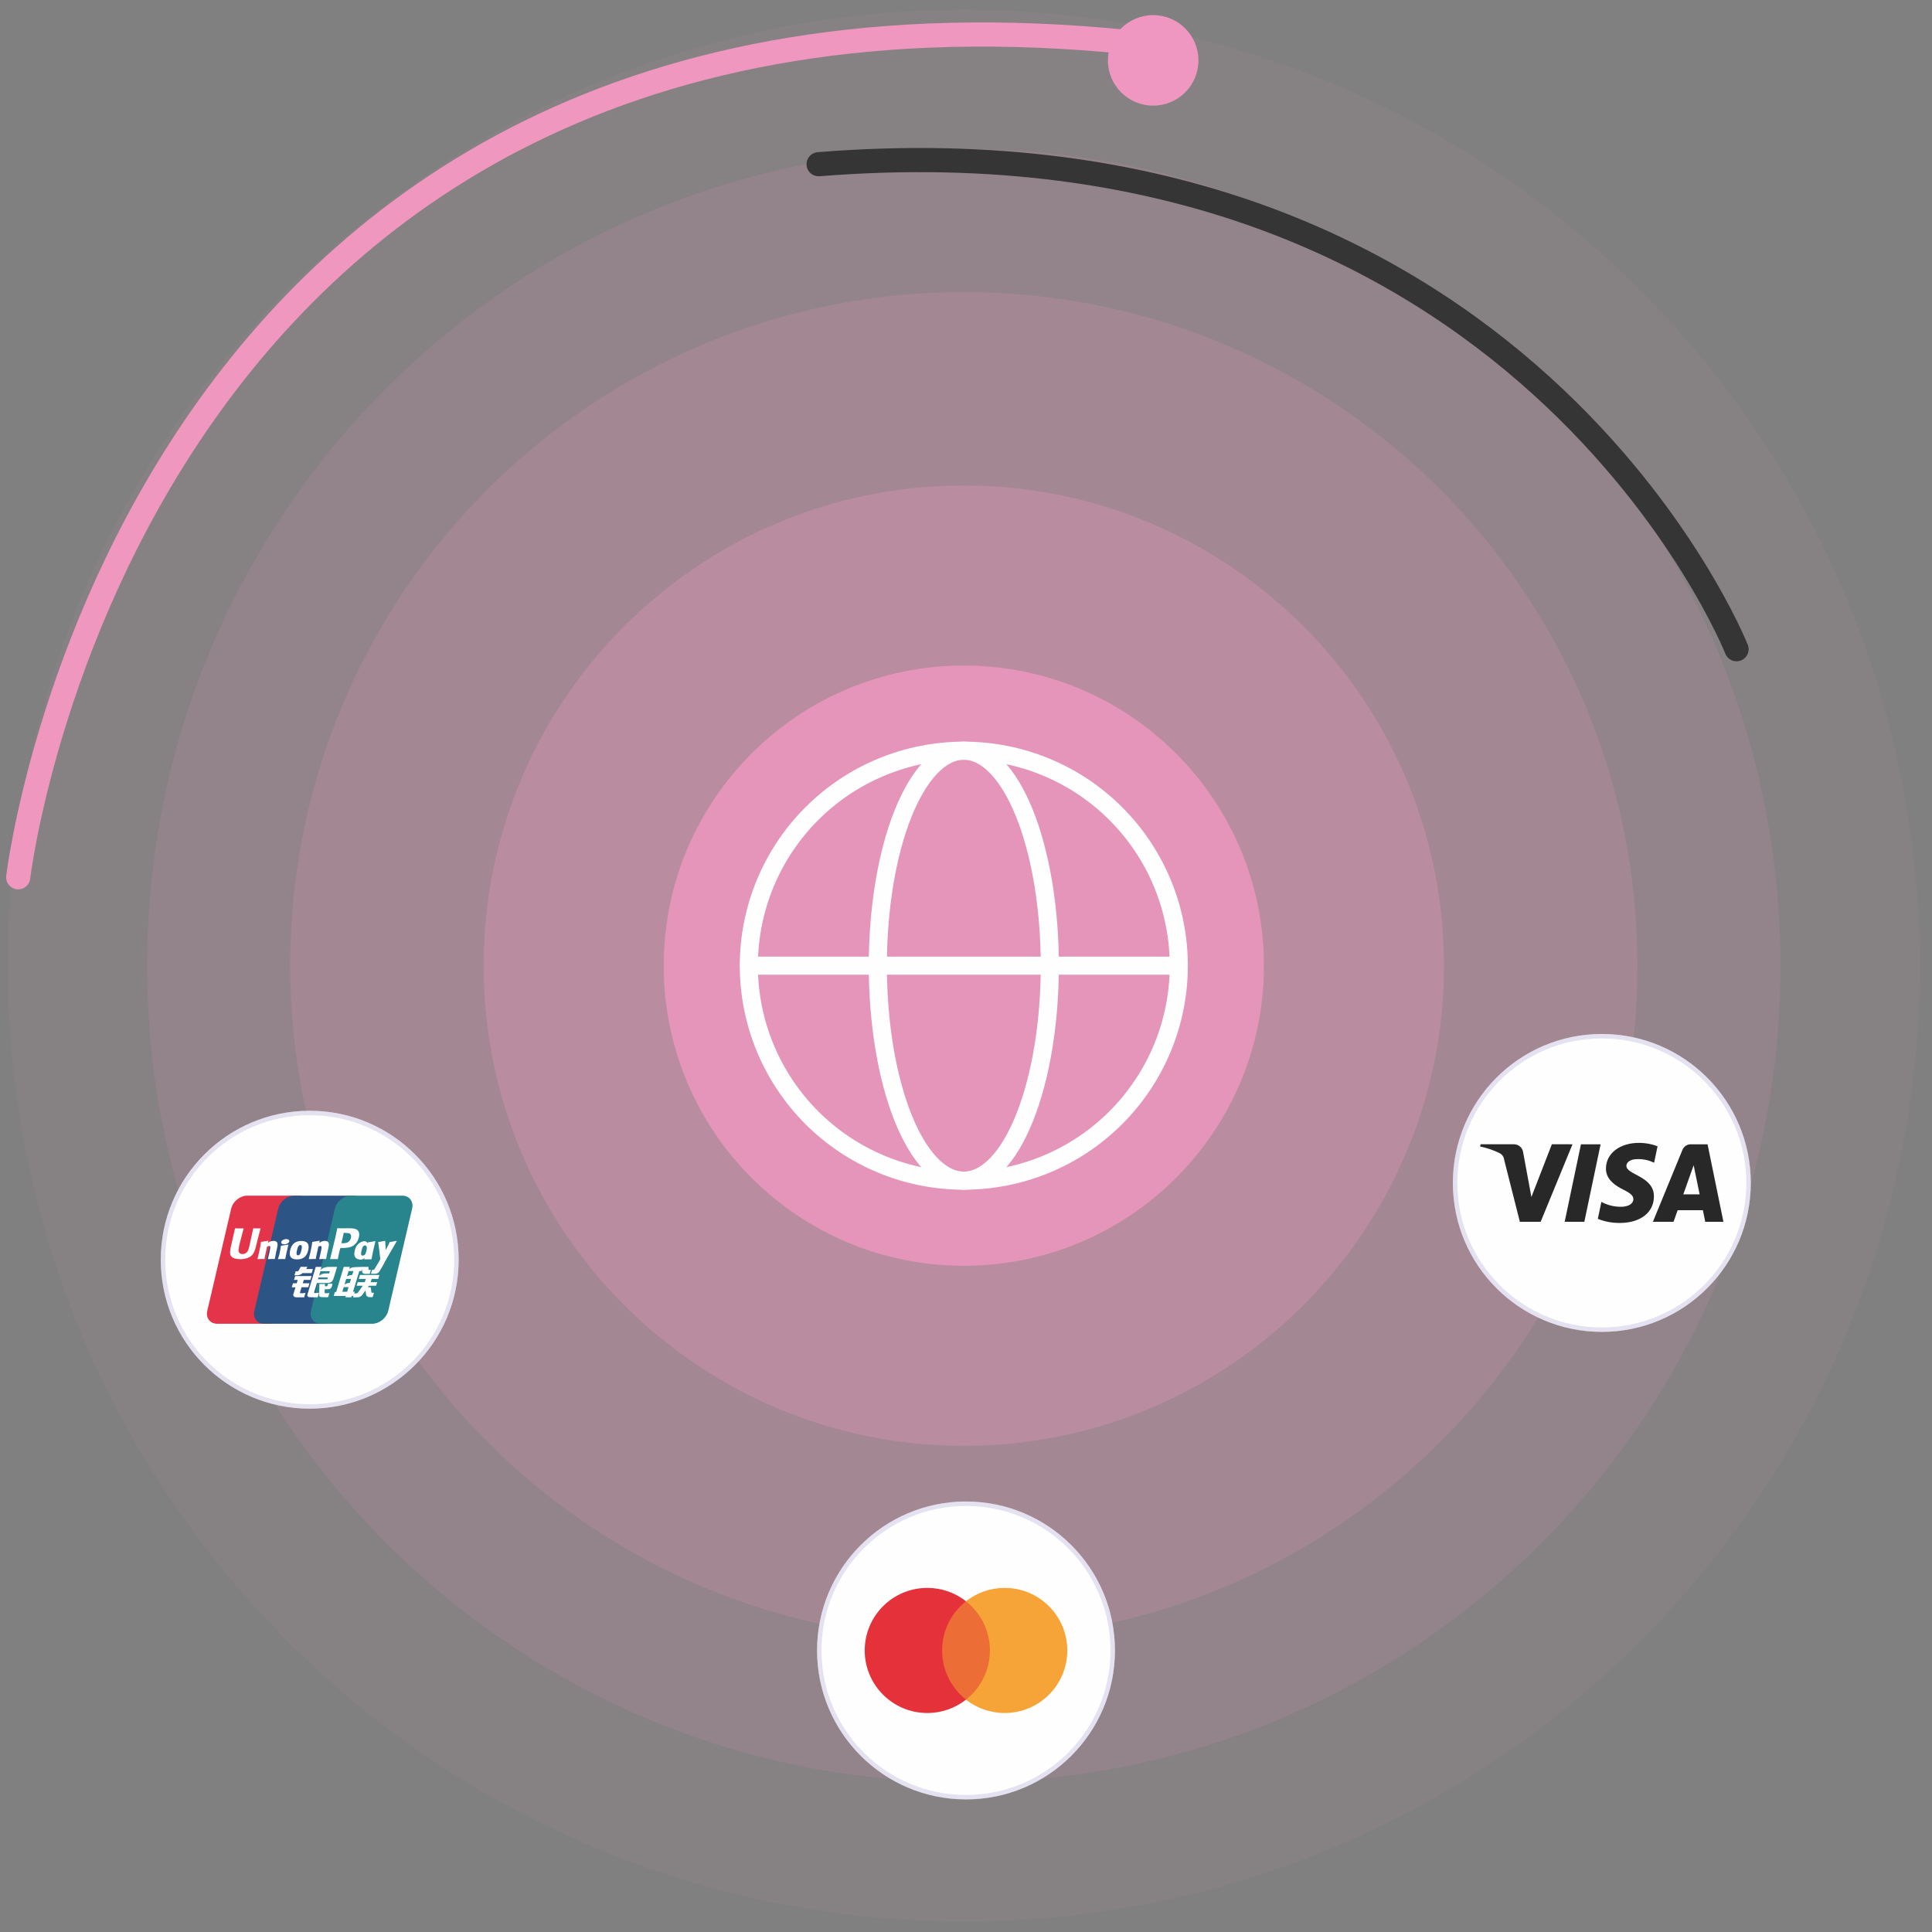 <svg xmlns="http://www.w3.org/2000/svg" xmlns:xlink="http://www.w3.org/1999/xlink" viewBox="0 0 320 320" width="320" height="320" preserveAspectRatio="xMidYMid meet" style="width: 100%; height: 100%; transform: translate3d(0px, 0px, 0px); content-visibility: visible;"><rect x="0" y="0" width="320" height="320" fill="#808080" stroke="none"/><defs><clipPath id="__lottie_element_192"><rect width="320" height="320" x="0" y="0"></rect></clipPath></defs><g clip-path="url(#__lottie_element_192)"><g transform="matrix(1,0,0,1,1.303,1.61)" opacity="0.06" style="display: block;"><g opacity="1" transform="matrix(1,0,0,1,158.335,158.335)"><path fill="rgb(239,151,191)" fill-opacity="1" d=" M0,-158.335 C87.446,-158.335 158.335,-87.446 158.335,0 C158.335,87.446 87.446,158.335 0,158.335 C-87.446,158.335 -158.335,87.446 -158.335,0 C-158.335,-87.446 -87.446,-158.335 0,-158.335z"></path></g></g><g transform="matrix(1,0,0,1,24.357,24.664)" opacity="0.12" style="display: block;"><g opacity="1" transform="matrix(1,0,0,1,135.281,135.281)"><path fill="rgb(239,151,191)" fill-opacity="1" d=" M0,-135.281 C74.714,-135.281 135.281,-74.714 135.281,0 C135.281,74.714 74.714,135.281 0,135.281 C-74.714,135.281 -135.281,74.714 -135.281,0 C-135.281,-74.714 -74.714,-135.281 0,-135.281z"></path></g></g><g transform="matrix(1,0,0,1,48.067,48.374)" opacity="0.18" style="display: block;"><g opacity="1" transform="matrix(1,0,0,1,111.571,111.571)"><path fill="rgb(239,151,191)" fill-opacity="1" d=" M0,-111.571 C61.619,-111.571 111.571,-61.619 111.571,0 C111.571,61.619 61.619,111.571 0,111.571 C-61.619,111.571 -111.571,61.619 -111.571,0 C-111.571,-61.619 -61.619,-111.571 0,-111.571z"></path></g></g><g transform="matrix(1,0,0,1,80.102,80.409)" opacity="0.3" style="display: block;"><g opacity="1" transform="matrix(1,0,0,1,79.536,79.536)"><path fill="rgb(239,151,191)" fill-opacity="1" d=" M0,-79.536 C43.926,-79.536 79.536,-43.927 79.536,0 C79.536,43.926 43.926,79.536 0,79.536 C-43.926,79.536 -79.536,43.926 -79.536,0 C-79.536,-43.927 -43.926,-79.536 0,-79.536z"></path></g></g><g transform="matrix(1,0,0,1,109.928,110.235)" opacity="0.8" style="display: block;"><g opacity="1" transform="matrix(1,0,0,1,49.71,49.71)"><path fill="rgb(239,151,191)" fill-opacity="1" d=" M0,-49.71 C27.454,-49.71 49.71,-27.454 49.71,0 C49.71,27.454 27.454,49.71 0,49.71 C-27.454,49.71 -49.71,27.454 -49.71,0 C-49.71,-27.454 -27.454,-49.71 0,-49.71z"></path></g></g><g transform="matrix(1,0,0,1,122.531,122.839)" opacity="1" style="display: block;"><g opacity="1" transform="matrix(1,0,0,1,37.107,37.107)"><path stroke-linecap="butt" stroke-linejoin="miter" fill-opacity="0" stroke-miterlimit="4" stroke="rgb(255,254,255)" stroke-opacity="1" stroke-width="3" d=" M35.607,0 C35.607,4.676 34.686,9.306 32.896,13.626 C31.107,17.946 28.484,21.871 25.178,25.178 C21.871,28.484 17.946,31.108 13.626,32.897 C9.306,34.687 4.676,35.607 0,35.607 C-4.676,35.607 -9.306,34.687 -13.626,32.897 C-17.946,31.108 -21.871,28.484 -25.178,25.178 C-28.484,21.871 -31.107,17.946 -32.896,13.626 C-34.686,9.306 -35.607,4.676 -35.607,0 C-35.607,-4.676 -34.686,-9.305 -32.896,-13.625 C-31.107,-17.945 -28.484,-21.87 -25.178,-25.177 C-21.871,-28.483 -17.946,-31.107 -13.626,-32.896 C-9.306,-34.686 -4.676,-35.607 0,-35.607 C4.676,-35.607 9.306,-34.686 13.626,-32.896 C17.946,-31.107 21.871,-28.483 25.178,-25.177 C28.484,-21.87 31.107,-17.945 32.896,-13.625 C34.686,-9.305 35.607,-4.676 35.607,0z"></path></g></g><g transform="matrix(1,0,0,1,143.895,122.839)" opacity="1" style="display: block;"><g opacity="1" transform="matrix(1,0,0,1,15.743,37.107)"><path stroke-linecap="butt" stroke-linejoin="miter" fill-opacity="0" stroke-miterlimit="4" stroke="rgb(255,254,255)" stroke-opacity="1" stroke-width="3" d=" M14.243,0 C14.243,4.676 13.874,9.306 13.159,13.626 C12.443,17.946 11.394,21.871 10.071,25.178 C8.749,28.484 7.178,31.108 5.45,32.897 C3.723,34.687 1.87,35.607 0,35.607 C-1.87,35.607 -3.722,34.687 -5.45,32.897 C-7.178,31.108 -8.748,28.484 -10.071,25.178 C-11.394,21.871 -12.443,17.946 -13.158,13.626 C-13.874,9.306 -14.243,4.676 -14.243,0 C-14.243,-4.676 -13.874,-9.305 -13.158,-13.625 C-12.443,-17.945 -11.394,-21.87 -10.071,-25.177 C-8.748,-28.483 -7.178,-31.107 -5.45,-32.896 C-3.722,-34.686 -1.87,-35.607 0,-35.607 C1.87,-35.607 3.723,-34.686 5.45,-32.896 C7.178,-31.107 8.749,-28.483 10.071,-25.177 C11.394,-21.87 12.443,-17.945 13.159,-13.625 C13.874,-9.305 14.243,-4.676 14.243,0z"></path></g></g><g transform="matrix(1,0,0,1,122.531,158.445)" opacity="1" style="display: block;"><g opacity="1" transform="matrix(1,0,0,1,0,0)"><path stroke-linecap="round" stroke-linejoin="miter" fill-opacity="0" stroke-miterlimit="4" stroke="rgb(255,254,255)" stroke-opacity="1" stroke-width="3" d=" M1.5,1.5 C1.5,1.5 72.713,1.5 72.713,1.5"></path></g></g><g transform="matrix(1,0,0,1,240.392,171.008)" opacity="1" style="display: block;"><g opacity="1" transform="matrix(1,0,0,1,24.921,24.921)"><path fill="rgb(255,254,255)" fill-opacity="1" d=" M0,-24.671 C13.625,-24.671 24.671,-13.625 24.671,0 C24.671,13.625 13.625,24.671 0,24.671 C-13.625,24.671 -24.671,13.625 -24.671,0 C-24.671,-13.625 -13.625,-24.671 0,-24.671z"></path></g><g opacity="1" transform="matrix(1,0,0,1,24.921,24.921)"><path stroke-linecap="butt" stroke-linejoin="miter" fill-opacity="0" stroke-miterlimit="4" stroke="rgb(166,158,205)" stroke-opacity="0.3" stroke-width="0.736" d=" M0,-24.303 C13.422,-24.303 24.303,-13.421 24.303,0.001 C24.303,13.423 13.422,24.303 0,24.303 C-13.422,24.303 -24.303,13.423 -24.303,0.001 C-24.303,-13.421 -13.422,-24.303 0,-24.303z"></path></g></g><g transform="matrix(0.996,0,0,0.996,244.907,189.043)" opacity="1" style="display: block;"><g opacity="1" transform="matrix(1,0,0,1,20.48,6.911)"><path fill="rgb(40,40,40)" fill-opacity="1" d=" M-0.197,-6.422 C-0.197,-6.422 -2.899,6.464 -2.899,6.464 C-2.899,6.464 -6.169,6.464 -6.169,6.464 C-6.169,6.464 -3.463,-6.422 -3.463,-6.422 C-3.463,-6.422 -0.197,-6.422 -0.197,-6.422z M13.559,1.898 C13.559,1.898 15.279,-2.942 15.279,-2.942 C15.279,-2.942 16.271,1.898 16.271,1.898 C16.271,1.898 13.559,1.898 13.559,1.898z M17.206,6.464 C17.206,6.464 20.23,6.464 20.23,6.464 C20.23,6.464 17.591,-6.422 17.591,-6.422 C17.591,-6.422 14.8,-6.422 14.8,-6.422 C14.8,-6.422 14.787,-6.422 14.787,-6.422 C14.168,-6.422 13.636,-6.035 13.412,-5.487 C13.412,-5.487 13.408,-5.477 13.408,-5.477 C13.408,-5.477 8.504,6.464 8.504,6.464 C8.504,6.464 11.936,6.464 11.936,6.464 C11.936,6.464 12.619,4.538 12.619,4.538 C12.619,4.538 16.813,4.538 16.813,4.538 C16.813,4.538 17.206,6.464 17.206,6.464z M8.673,2.257 C8.686,-1.145 4.061,-1.332 4.093,-2.852 C4.104,-3.314 4.534,-3.807 5.478,-3.932 C5.654,-3.95 5.856,-3.961 6.061,-3.961 C7.02,-3.961 7.93,-3.738 8.739,-3.339 C8.739,-3.339 8.703,-3.356 8.703,-3.356 C8.703,-3.356 9.276,-6.089 9.276,-6.089 C8.368,-6.448 7.317,-6.657 6.219,-6.661 C6.219,-6.661 6.218,-6.661 6.218,-6.661 C2.985,-6.661 0.712,-4.907 0.692,-2.4 C0.672,-0.545 2.315,0.488 3.555,1.107 C4.829,1.739 5.257,2.144 5.25,2.707 C5.242,3.574 4.236,3.953 3.294,3.969 C3.251,3.97 3.199,3.97 3.147,3.97 C1.972,3.97 0.866,3.669 -0.1,3.136 C-0.1,3.136 -0.063,3.154 -0.063,3.154 C-0.063,3.154 -0.656,5.977 -0.656,5.977 C0.405,6.41 1.634,6.661 2.921,6.661 C2.921,6.661 2.981,6.661 2.981,6.661 C2.981,6.661 2.979,6.661 2.979,6.661 C6.413,6.661 8.659,4.932 8.672,2.253 C8.672,2.253 8.673,2.257 8.673,2.257z M-4.869,-6.422 C-4.869,-6.422 -10.165,6.464 -10.165,6.464 C-10.165,6.464 -13.621,6.464 -13.621,6.464 C-13.621,6.464 -16.228,-3.822 -16.228,-3.822 C-16.277,-4.323 -16.578,-4.741 -16.997,-4.95 C-16.997,-4.95 -17.005,-4.954 -17.005,-4.954 C-17.933,-5.419 -19.012,-5.797 -20.141,-6.035 C-20.141,-6.035 -20.23,-6.051 -20.23,-6.051 C-20.23,-6.051 -20.152,-6.423 -20.152,-6.423 C-20.152,-6.423 -14.588,-6.423 -14.588,-6.423 C-13.83,-6.423 -13.2,-5.858 -13.083,-5.119 C-13.083,-5.119 -13.082,-5.111 -13.082,-5.111 C-13.082,-5.111 -11.704,2.347 -11.704,2.347 C-11.704,2.347 -8.302,-6.425 -8.302,-6.425 C-8.302,-6.425 -4.869,-6.422 -4.869,-6.422z"></path></g></g><g transform="matrix(1,0,0,1,135.08,248.446)" opacity="1" style="display: block;"><g opacity="1" transform="matrix(1,0,0,1,24.921,24.921)"><path fill="rgb(255,254,255)" fill-opacity="1" d=" M0,-24.671 C13.625,-24.671 24.671,-13.625 24.671,0 C24.671,13.625 13.625,24.671 0,24.671 C-13.625,24.671 -24.671,13.625 -24.671,0 C-24.671,-13.625 -13.625,-24.671 0,-24.671z"></path></g><g opacity="1" transform="matrix(1,0,0,1,24.921,24.921)"><path stroke-linecap="butt" stroke-linejoin="miter" fill-opacity="0" stroke-miterlimit="4" stroke="rgb(166,158,205)" stroke-opacity="0.3" stroke-width="0.736" d=" M0,-24.303 C13.422,-24.303 24.303,-13.421 24.303,0.001 C24.303,13.423 13.422,24.303 0,24.303 C-13.422,24.303 -24.303,13.423 -24.303,0.001 C-24.303,-13.421 -13.422,-24.303 0,-24.303z"></path></g></g><g transform="matrix(1,0,0,1,142.974,262.755)" opacity="1" style="display: block;"><g opacity="1" transform="matrix(1,0,0,1,17.022,10.62)"><path fill="rgb(236,109,54)" fill-opacity="1" d=" M4.538,8.146 C4.538,8.146 -4.538,8.146 -4.538,8.146 C-4.538,8.146 -4.538,-8.146 -4.538,-8.146 C-4.538,-8.146 4.538,-8.146 4.538,-8.146 C4.538,-8.146 4.538,8.146 4.538,8.146z"></path></g><g opacity="1" transform="matrix(1,0,0,1,8.64,10.612)"><path fill="rgb(229,49,57)" fill-opacity="1" d=" M4.429,0 C4.429,-3.305 5.978,-6.249 8.39,-8.146 C6.626,-9.534 4.4,-10.362 1.981,-10.362 C-3.747,-10.362 -8.39,-5.723 -8.39,0 C-8.39,5.723 -3.747,10.362 1.981,10.362 C4.4,10.362 6.626,9.534 8.39,8.146 C5.978,6.249 4.429,3.305 4.429,0z"></path></g><g opacity="1" transform="matrix(1,0,0,1,25.414,10.612)"><path fill="rgb(246,164,55)" fill-opacity="1" d=" M8.391,0 C8.391,5.723 3.747,10.362 -1.98,10.362 C-4.4,10.362 -6.626,9.534 -8.391,8.146 C-5.978,6.249 -4.429,3.305 -4.429,0 C-4.429,-3.305 -5.978,-6.249 -8.391,-8.146 C-6.626,-9.534 -4.4,-10.362 -1.98,-10.362 C3.747,-10.362 8.391,-5.723 8.391,0z"></path></g></g><g transform="matrix(1,0,0,1,26.378,183.727)" opacity="1" style="display: block;"><g opacity="1" transform="matrix(1,0,0,1,24.921,24.921)"><path fill="rgb(255,254,255)" fill-opacity="1" d=" M0,-24.671 C13.625,-24.671 24.671,-13.625 24.671,0 C24.671,13.625 13.625,24.671 0,24.671 C-13.625,24.671 -24.671,13.625 -24.671,0 C-24.671,-13.625 -13.625,-24.671 0,-24.671z"></path></g><g opacity="1" transform="matrix(1,0,0,1,24.921,24.921)"><path stroke-linecap="butt" stroke-linejoin="miter" fill-opacity="0" stroke-miterlimit="4" stroke="rgb(166,158,205)" stroke-opacity="0.3" stroke-width="0.736" d=" M0,-24.303 C13.422,-24.303 24.303,-13.421 24.303,0.001 C24.303,13.423 13.422,24.303 0,24.303 C-13.422,24.303 -24.303,13.423 -24.303,0.001 C-24.303,-13.421 -13.422,-24.303 0,-24.303z"></path></g></g><g transform="matrix(1,0,0,1,33.807,197.788)" opacity="1" style="display: block;"><g opacity="1" transform="matrix(1,0,0,1,8.904,10.859)"><path fill="rgb(228,52,73)" fill-opacity="1" d=" M-1.768,-10.609 C-1.768,-10.609 6.73,-10.609 6.73,-10.609 C7.916,-10.609 8.654,-9.645 8.377,-8.459 C8.377,-8.459 4.421,8.463 4.421,8.463 C4.141,9.645 2.954,10.609 1.767,10.609 C1.767,10.609 -6.73,10.609 -6.73,10.609 C-7.915,10.609 -8.654,9.645 -8.377,8.463 C-8.377,8.463 -4.419,-8.459 -4.419,-8.459 C-4.143,-9.645 -2.956,-10.609 -1.768,-10.609z"></path></g><g opacity="1" transform="matrix(1,0,0,1,16.964,10.859)"><path fill="rgb(44,84,133)" fill-opacity="1" d=" M-2.035,-10.609 C-2.035,-10.609 7.736,-10.609 7.736,-10.609 C8.922,-10.609 8.388,-9.645 8.109,-8.459 C8.109,-8.459 4.154,8.463 4.154,8.463 C3.876,9.645 3.962,10.609 2.773,10.609 C2.773,10.609 -6.999,10.609 -6.999,10.609 C-8.187,10.609 -8.922,9.645 -8.643,8.463 C-8.643,8.463 -4.688,-8.459 -4.688,-8.459 C-4.407,-9.645 -3.222,-10.609 -2.035,-10.609z"></path></g><g opacity="1" transform="matrix(1,0,0,1,26.079,10.859)"><path fill="rgb(41,133,141)" fill-opacity="1" d=" M-1.768,-10.609 C-1.768,-10.609 6.729,-10.609 6.729,-10.609 C7.917,-10.609 8.655,-9.645 8.376,-8.459 C8.376,-8.459 4.421,8.463 4.421,8.463 C4.142,9.645 2.952,10.609 1.764,10.609 C1.764,10.609 -6.729,10.609 -6.729,10.609 C-7.918,10.609 -8.654,9.645 -8.376,8.463 C-8.376,8.463 -4.419,-8.459 -4.419,-8.459 C-4.143,-9.645 -2.957,-10.609 -1.768,-10.609z"></path></g><g opacity="1" transform="matrix(1,0,0,1,18.103,11.363)"><path fill="rgb(255,254,255)" fill-opacity="1" d=" M-8.749,-5.693 C-9.623,-5.684 -9.881,-5.693 -9.963,-5.712 C-9.995,-5.562 -10.584,-2.852 -10.586,-2.85 C-10.713,-2.302 -10.805,-1.911 -11.119,-1.658 C-11.297,-1.512 -11.505,-1.441 -11.746,-1.441 C-12.134,-1.441 -12.36,-1.633 -12.398,-1.996 C-12.398,-1.996 -12.405,-2.121 -12.405,-2.121 C-12.405,-2.121 -12.287,-2.854 -12.287,-2.859 C-12.287,-2.859 -11.668,-5.329 -11.557,-5.656 C-11.551,-5.674 -11.55,-5.684 -11.548,-5.693 C-12.753,-5.682 -12.966,-5.693 -12.981,-5.712 C-12.989,-5.686 -13.019,-5.531 -13.019,-5.531 C-13.019,-5.531 -13.651,-2.749 -13.651,-2.749 C-13.651,-2.749 -13.705,-2.513 -13.705,-2.513 C-13.705,-2.513 -13.81,-1.741 -13.81,-1.741 C-13.81,-1.512 -13.765,-1.325 -13.675,-1.167 C-13.387,-0.665 -12.566,-0.59 -12.101,-0.59 C-11.503,-0.59 -10.941,-0.717 -10.562,-0.948 C-9.903,-1.336 -9.731,-1.941 -9.577,-2.48 C-9.577,-2.48 -9.506,-2.757 -9.506,-2.757 C-9.506,-2.757 -8.868,-5.322 -8.76,-5.656 C-8.756,-5.674 -8.754,-5.684 -8.749,-5.693z M-6.58,-3.624 C-6.733,-3.624 -7.014,-3.585 -7.266,-3.462 C-7.358,-3.415 -7.444,-3.361 -7.536,-3.307 C-7.536,-3.307 -7.453,-3.605 -7.453,-3.605 C-7.453,-3.605 -7.499,-3.655 -7.499,-3.655 C-8.034,-3.547 -8.153,-3.532 -8.647,-3.462 C-8.647,-3.462 -8.689,-3.436 -8.689,-3.436 C-8.746,-2.962 -8.797,-2.604 -9.01,-1.673 C-9.091,-1.329 -9.175,-0.984 -9.259,-0.641 C-9.259,-0.641 -9.237,-0.598 -9.237,-0.598 C-8.73,-0.624 -8.576,-0.624 -8.136,-0.617 C-8.136,-0.617 -8.101,-0.656 -8.101,-0.656 C-8.045,-0.941 -8.037,-1.008 -7.914,-1.586 C-7.855,-1.86 -7.734,-2.462 -7.674,-2.676 C-7.564,-2.727 -7.456,-2.777 -7.352,-2.777 C-7.105,-2.777 -7.135,-2.563 -7.145,-2.477 C-7.156,-2.334 -7.245,-1.864 -7.337,-1.462 C-7.337,-1.462 -7.399,-1.204 -7.399,-1.204 C-7.442,-1.012 -7.489,-0.825 -7.532,-0.635 C-7.532,-0.635 -7.513,-0.598 -7.513,-0.598 C-7.014,-0.624 -6.862,-0.624 -6.436,-0.617 C-6.436,-0.617 -6.385,-0.656 -6.385,-0.656 C-6.308,-1.101 -6.286,-1.221 -6.149,-1.87 C-6.149,-1.87 -6.08,-2.168 -6.08,-2.168 C-5.947,-2.751 -5.88,-3.047 -5.981,-3.288 C-6.087,-3.558 -6.344,-3.624 -6.58,-3.624z M-4.156,-3.013 C-4.422,-2.962 -4.591,-2.928 -4.759,-2.906 C-4.926,-2.88 -5.088,-2.855 -5.345,-2.82 C-5.345,-2.82 -5.365,-2.802 -5.365,-2.802 C-5.365,-2.802 -5.384,-2.786 -5.384,-2.786 C-5.41,-2.596 -5.429,-2.431 -5.465,-2.238 C-5.495,-2.038 -5.541,-1.811 -5.616,-1.484 C-5.674,-1.234 -5.704,-1.148 -5.737,-1.06 C-5.77,-0.972 -5.805,-0.887 -5.871,-0.641 C-5.871,-0.641 -5.855,-0.618 -5.855,-0.618 C-5.855,-0.618 -5.843,-0.598 -5.843,-0.598 C-5.603,-0.609 -5.446,-0.616 -5.285,-0.618 C-5.124,-0.623 -4.957,-0.619 -4.699,-0.617 C-4.699,-0.617 -4.677,-0.635 -4.677,-0.635 C-4.677,-0.635 -4.652,-0.656 -4.652,-0.656 C-4.615,-0.877 -4.61,-0.936 -4.587,-1.044 C-4.564,-1.16 -4.525,-1.322 -4.43,-1.75 C-4.385,-1.952 -4.334,-2.153 -4.287,-2.358 C-4.239,-2.563 -4.188,-2.764 -4.139,-2.966 C-4.139,-2.966 -4.147,-2.99 -4.147,-2.99 C-4.147,-2.99 -4.156,-3.013 -4.156,-3.013z M-4.151,-3.836 C-4.392,-3.978 -4.815,-3.933 -5.1,-3.737 C-5.384,-3.545 -5.416,-3.273 -5.176,-3.129 C-4.939,-2.992 -4.514,-3.033 -4.232,-3.23 C-3.948,-3.426 -3.913,-3.696 -4.151,-3.836z M-2.693,-0.553 C-2.205,-0.553 -1.705,-0.687 -1.329,-1.085 C-1.039,-1.407 -0.906,-1.885 -0.86,-2.083 C-0.71,-2.738 -0.827,-3.044 -0.973,-3.23 C-1.196,-3.514 -1.589,-3.605 -1.997,-3.605 C-2.242,-3.605 -2.826,-3.58 -3.283,-3.161 C-3.61,-2.858 -3.762,-2.449 -3.853,-2.056 C-3.945,-1.655 -4.051,-0.934 -3.385,-0.665 C-3.18,-0.577 -2.884,-0.553 -2.693,-0.553z M-2.731,-2.026 C-2.618,-2.522 -2.486,-2.938 -2.147,-2.938 C-1.881,-2.938 -1.862,-2.627 -1.98,-2.13 C-2.001,-2.019 -2.098,-1.61 -2.229,-1.435 C-2.321,-1.306 -2.429,-1.228 -2.549,-1.228 C-2.584,-1.228 -2.796,-1.227 -2.8,-1.54 C-2.801,-1.695 -2.769,-1.854 -2.731,-2.026z M0.359,-0.617 C0.359,-0.617 0.397,-0.656 0.397,-0.656 C0.451,-0.941 0.46,-1.008 0.58,-1.586 C0.64,-1.86 0.764,-2.462 0.822,-2.676 C0.932,-2.727 1.039,-2.777 1.146,-2.777 C1.391,-2.777 1.361,-2.563 1.351,-2.477 C1.342,-2.334 1.252,-1.865 1.158,-1.462 C1.158,-1.462 1.1,-1.204 1.1,-1.204 C1.056,-1.012 1.007,-0.825 0.964,-0.635 C0.964,-0.635 0.983,-0.598 0.983,-0.598 C1.484,-0.624 1.63,-0.624 2.059,-0.617 C2.059,-0.617 2.111,-0.656 2.111,-0.656 C2.186,-1.102 2.206,-1.221 2.347,-1.87 C2.347,-1.87 2.414,-2.168 2.414,-2.168 C2.548,-2.751 2.616,-3.047 2.517,-3.288 C2.407,-3.558 2.149,-3.624 1.917,-3.624 C1.763,-3.624 1.481,-3.586 1.23,-3.462 C1.14,-3.415 1.05,-3.361 0.962,-3.307 C0.962,-3.307 1.039,-3.605 1.039,-3.605 C1.039,-3.605 0.998,-3.655 0.998,-3.655 C0.463,-3.547 0.341,-3.532 -0.153,-3.462 C-0.153,-3.462 -0.191,-3.436 -0.191,-3.436 C-0.251,-2.962 -0.3,-2.605 -0.512,-1.673 C-0.593,-1.329 -0.677,-0.984 -0.761,-0.641 C-0.761,-0.641 -0.739,-0.598 -0.739,-0.598 C-0.232,-0.624 -0.08,-0.624 0.359,-0.617z M4.039,-0.598 C4.07,-0.751 4.257,-1.658 4.259,-1.658 C4.259,-1.658 4.418,-2.324 4.428,-2.348 C4.428,-2.348 4.478,-2.418 4.528,-2.445 C4.528,-2.445 4.602,-2.445 4.602,-2.445 C5.298,-2.445 6.083,-2.445 6.699,-2.896 C7.118,-3.206 7.405,-3.663 7.532,-4.219 C7.566,-4.355 7.59,-4.516 7.59,-4.678 C7.59,-4.89 7.547,-5.102 7.423,-5.266 C7.109,-5.704 6.484,-5.712 5.762,-5.715 C5.76,-5.715 5.406,-5.712 5.406,-5.712 C4.482,-5.701 4.112,-5.704 3.959,-5.723 C3.947,-5.656 3.922,-5.536 3.922,-5.536 C3.922,-5.536 3.591,-4.007 3.591,-4.005 C3.591,-4.005 2.799,-0.756 2.762,-0.603 C3.569,-0.613 3.9,-0.613 4.039,-0.598z M4.652,-3.311 C4.652,-3.311 5.004,-4.838 5.002,-4.832 C5.002,-4.832 5.014,-4.91 5.014,-4.91 C5.014,-4.91 5.019,-4.97 5.019,-4.97 C5.019,-4.97 5.159,-4.954 5.159,-4.954 C5.159,-4.954 5.885,-4.893 5.902,-4.891 C6.189,-4.781 6.307,-4.496 6.224,-4.125 C6.149,-3.786 5.928,-3.5 5.644,-3.362 C5.41,-3.246 5.124,-3.236 4.829,-3.236 C4.829,-3.236 4.638,-3.236 4.638,-3.236 C4.638,-3.236 4.652,-3.311 4.652,-3.311z M6.843,-1.997 C6.75,-1.602 6.643,-0.881 7.306,-0.624 C7.517,-0.535 7.706,-0.508 7.899,-0.518 C8.102,-0.529 8.29,-0.63 8.465,-0.776 C8.449,-0.716 8.433,-0.656 8.418,-0.596 C8.418,-0.596 8.448,-0.557 8.448,-0.557 C8.924,-0.577 9.072,-0.577 9.588,-0.574 C9.588,-0.574 9.635,-0.609 9.635,-0.609 C9.711,-1.051 9.782,-1.479 9.978,-2.324 C10.073,-2.729 10.168,-3.13 10.266,-3.533 C10.266,-3.533 10.251,-3.577 10.251,-3.577 C9.718,-3.479 9.575,-3.457 9.062,-3.385 C9.062,-3.385 9.024,-3.353 9.024,-3.353 C9.018,-3.312 9.013,-3.273 9.008,-3.234 C8.928,-3.362 8.813,-3.471 8.634,-3.54 C8.406,-3.629 7.871,-3.514 7.41,-3.096 C7.087,-2.798 6.931,-2.389 6.843,-1.997z M7.963,-1.974 C8.077,-2.46 8.208,-2.872 8.548,-2.872 C8.763,-2.872 8.876,-2.674 8.853,-2.337 C8.834,-2.253 8.815,-2.165 8.791,-2.065 C8.757,-1.921 8.721,-1.777 8.685,-1.634 C8.648,-1.536 8.606,-1.442 8.559,-1.38 C8.472,-1.257 8.264,-1.181 8.144,-1.181 C8.11,-1.181 7.901,-1.18 7.893,-1.488 C7.892,-1.641 7.923,-1.8 7.963,-1.974z M13.81,-3.581 C13.81,-3.581 13.769,-3.628 13.769,-3.628 C13.241,-3.521 13.146,-3.504 12.661,-3.439 C12.661,-3.439 12.626,-3.404 12.626,-3.404 C12.624,-3.398 12.622,-3.388 12.62,-3.38 C12.62,-3.38 12.618,-3.389 12.618,-3.389 C12.257,-2.56 12.268,-2.739 11.974,-2.086 C11.973,-2.115 11.973,-2.133 11.971,-2.165 C11.971,-2.165 11.897,-3.581 11.897,-3.581 C11.897,-3.581 11.851,-3.628 11.851,-3.628 C11.299,-3.521 11.286,-3.504 10.775,-3.439 C10.775,-3.439 10.736,-3.404 10.736,-3.404 C10.73,-3.387 10.73,-3.368 10.727,-3.348 C10.727,-3.348 10.73,-3.341 10.73,-3.341 C10.794,-3.016 10.778,-3.088 10.842,-2.576 C10.872,-2.324 10.912,-2.071 10.942,-1.823 C10.992,-1.407 11.02,-1.202 11.082,-0.568 C10.737,-0.001 10.656,0.213 10.324,0.711 C10.324,0.711 10.326,0.716 10.326,0.716 C10.326,0.716 10.092,1.085 10.092,1.085 C10.066,1.123 10.041,1.149 10.007,1.16 C9.97,1.179 9.922,1.182 9.854,1.182 C9.854,1.182 9.725,1.182 9.725,1.182 C9.725,1.182 9.533,1.82 9.533,1.82 C9.533,1.82 10.193,1.831 10.193,1.831 C10.58,1.829 10.824,1.649 10.955,1.406 C10.955,1.406 11.37,0.698 11.37,0.698 C11.37,0.698 11.363,0.698 11.363,0.698 C11.363,0.698 11.407,0.648 11.407,0.648 C11.686,0.049 13.81,-3.581 13.81,-3.581z M6.843,4.793 C6.843,4.793 6.563,4.793 6.563,4.793 C6.563,4.793 7.6,1.378 7.6,1.378 C7.6,1.378 7.943,1.378 7.943,1.378 C7.943,1.378 8.053,1.026 8.053,1.026 C8.053,1.026 8.063,1.417 8.063,1.417 C8.05,1.659 8.241,1.875 8.743,1.839 C8.743,1.839 9.323,1.839 9.323,1.839 C9.323,1.839 9.523,1.181 9.523,1.181 C9.523,1.181 9.304,1.181 9.304,1.181 C9.179,1.181 9.121,1.149 9.128,1.081 C9.128,1.081 9.117,0.684 9.117,0.684 C9.117,0.684 8.043,0.684 8.043,0.684 C8.043,0.684 8.043,0.685 8.043,0.685 C7.696,0.693 6.658,0.72 6.448,0.775 C6.194,0.84 5.926,1.031 5.926,1.031 C5.926,1.031 6.032,0.68 6.032,0.68 C6.032,0.68 5.027,0.68 5.027,0.68 C5.027,0.68 4.817,1.378 4.817,1.378 C4.817,1.378 3.767,4.846 3.767,4.846 C3.767,4.846 3.563,4.846 3.563,4.846 C3.563,4.846 3.363,5.499 3.363,5.499 C3.363,5.499 5.365,5.499 5.365,5.499 C5.365,5.499 5.298,5.716 5.298,5.716 C5.298,5.716 6.284,5.716 6.284,5.716 C6.284,5.716 6.35,5.499 6.35,5.499 C6.35,5.499 6.626,5.499 6.626,5.499 C6.626,5.499 6.843,4.793 6.843,4.793z M6.022,2.072 C5.861,2.116 5.561,2.251 5.561,2.251 C5.561,2.251 5.828,1.378 5.828,1.378 C5.828,1.378 6.626,1.378 6.626,1.378 C6.626,1.378 6.434,2.014 6.434,2.014 C6.434,2.014 6.187,2.028 6.022,2.072z M6.037,3.319 C6.037,3.319 5.786,3.35 5.621,3.387 C5.459,3.437 5.154,3.591 5.154,3.591 C5.154,3.591 5.429,2.684 5.429,2.684 C5.429,2.684 6.231,2.684 6.231,2.684 C6.231,2.684 6.037,3.319 6.037,3.319z M5.59,4.801 C5.59,4.801 4.789,4.801 4.789,4.801 C4.789,4.801 5.021,4.035 5.021,4.035 C5.021,4.035 5.82,4.035 5.82,4.035 C5.82,4.035 5.59,4.801 5.59,4.801z M7.519,2.684 C7.519,2.684 8.673,2.684 8.673,2.684 C8.673,2.684 8.507,3.219 8.507,3.219 C8.507,3.219 7.337,3.219 7.337,3.219 C7.337,3.219 7.162,3.803 7.162,3.803 C7.162,3.803 8.185,3.803 8.185,3.803 C8.185,3.803 7.41,4.891 7.41,4.891 C7.356,4.971 7.307,4.999 7.253,5.021 C7.199,5.049 7.128,5.081 7.045,5.081 C7.045,5.081 6.762,5.081 6.762,5.081 C6.762,5.081 6.566,5.723 6.566,5.723 C6.566,5.723 7.309,5.723 7.309,5.723 C7.695,5.723 7.923,5.548 8.092,5.318 C8.092,5.318 8.623,4.594 8.623,4.594 C8.623,4.594 8.737,5.328 8.737,5.328 C8.762,5.466 8.861,5.547 8.928,5.578 C9.003,5.615 9.079,5.679 9.188,5.689 C9.304,5.694 9.388,5.698 9.444,5.698 C9.444,5.698 9.809,5.698 9.809,5.698 C9.809,5.698 10.028,4.98 10.028,4.98 C10.028,4.98 9.884,4.98 9.884,4.98 C9.802,4.98 9.66,4.966 9.635,4.941 C9.611,4.909 9.611,4.861 9.598,4.788 C9.598,4.788 9.482,4.051 9.482,4.051 C9.482,4.051 9.008,4.051 9.008,4.051 C9.008,4.051 9.216,3.803 9.216,3.803 C9.216,3.803 10.384,3.803 10.384,3.803 C10.384,3.803 10.563,3.219 10.563,3.219 C10.563,3.219 9.482,3.219 9.482,3.219 C9.482,3.219 9.651,2.684 9.651,2.684 C9.651,2.684 10.728,2.684 10.728,2.684 C10.728,2.684 10.928,2.023 10.928,2.023 C10.928,2.023 7.715,2.023 7.715,2.023 C7.715,2.023 7.519,2.684 7.519,2.684z M-2.232,4.951 C-2.232,4.951 -1.963,4.057 -1.963,4.057 C-1.963,4.057 -0.855,4.057 -0.855,4.057 C-0.855,4.057 -0.653,3.393 -0.653,3.393 C-0.653,3.393 -1.762,3.393 -1.762,3.393 C-1.762,3.393 -1.592,2.844 -1.592,2.844 C-1.592,2.844 -0.509,2.844 -0.509,2.844 C-0.509,2.844 -0.308,2.201 -0.308,2.201 C-0.308,2.201 -3.019,2.201 -3.019,2.201 C-3.019,2.201 -3.215,2.844 -3.215,2.844 C-3.215,2.844 -2.6,2.844 -2.6,2.844 C-2.6,2.844 -2.764,3.393 -2.764,3.393 C-2.764,3.393 -3.381,3.393 -3.381,3.393 C-3.381,3.393 -3.586,4.069 -3.586,4.069 C-3.586,4.069 -2.97,4.069 -2.97,4.069 C-2.97,4.069 -3.329,5.25 -3.329,5.25 C-3.378,5.407 -3.307,5.466 -3.262,5.539 C-3.215,5.61 -3.169,5.658 -3.063,5.684 C-2.955,5.708 -2.88,5.723 -2.779,5.723 C-2.779,5.723 -1.531,5.723 -1.531,5.723 C-1.531,5.723 -1.308,4.986 -1.308,4.986 C-1.308,4.986 -1.862,5.062 -1.862,5.062 C-1.969,5.062 -2.265,5.05 -2.232,4.951z M-2.105,0.676 C-2.105,0.676 -2.386,1.18 -2.386,1.18 C-2.446,1.291 -2.5,1.359 -2.549,1.391 C-2.592,1.418 -2.677,1.43 -2.8,1.43 C-2.8,1.43 -2.946,1.43 -2.946,1.43 C-2.946,1.43 -3.142,2.076 -3.142,2.076 C-3.142,2.076 -2.655,2.076 -2.655,2.076 C-2.422,2.076 -2.242,1.99 -2.156,1.947 C-2.064,1.898 -2.04,1.926 -1.969,1.857 C-1.969,1.857 -1.804,1.716 -1.804,1.716 C-1.804,1.716 -0.286,1.716 -0.286,1.716 C-0.286,1.716 -0.084,1.043 -0.084,1.043 C-0.084,1.043 -1.196,1.043 -1.196,1.043 C-1.196,1.043 -1.002,0.676 -1.002,0.676 C-1.002,0.676 -2.105,0.676 -2.105,0.676z M0.137,4.964 C0.111,4.927 0.129,4.861 0.169,4.725 C0.169,4.725 0.584,3.357 0.584,3.357 C0.584,3.357 2.061,3.357 2.061,3.357 C2.276,3.354 2.431,3.351 2.532,3.344 C2.641,3.333 2.759,3.293 2.887,3.224 C3.02,3.151 3.088,3.075 3.146,2.987 C3.21,2.899 3.312,2.707 3.401,2.411 C3.401,2.411 3.922,0.68 3.922,0.68 C3.922,0.68 2.39,0.689 2.39,0.689 C2.39,0.689 1.918,0.758 1.71,0.835 C1.501,0.92 1.201,1.158 1.201,1.158 C1.201,1.158 1.34,0.684 1.34,0.684 C1.34,0.684 0.393,0.684 0.393,0.684 C0.393,0.684 -0.932,5.062 -0.932,5.062 C-0.979,5.232 -1.011,5.356 -1.018,5.43 C-1.02,5.51 -0.917,5.588 -0.85,5.648 C-0.77,5.707 -0.653,5.698 -0.541,5.707 C-0.422,5.716 -0.254,5.723 -0.022,5.723 C-0.022,5.723 0.706,5.723 0.706,5.723 C0.706,5.723 0.929,4.971 0.929,4.971 C0.929,4.971 0.278,5.033 0.278,5.033 C0.208,5.033 0.158,4.996 0.137,4.964z M0.852,2.431 C0.852,2.431 2.403,2.431 2.403,2.431 C2.403,2.431 2.304,2.74 2.304,2.74 C2.29,2.748 2.257,2.724 2.099,2.743 C2.099,2.743 0.756,2.743 0.756,2.743 C0.756,2.743 0.852,2.431 0.852,2.431z M1.163,1.4 C1.163,1.4 2.727,1.4 2.727,1.4 C2.727,1.4 2.614,1.77 2.614,1.77 C2.614,1.77 1.877,1.763 1.759,1.784 C1.239,1.874 0.936,2.15 0.936,2.15 C0.936,2.15 1.163,1.4 1.163,1.4z M2.339,3.77 C2.326,3.816 2.306,3.844 2.277,3.865 C2.246,3.886 2.195,3.893 2.119,3.893 C2.119,3.893 1.898,3.893 1.898,3.893 C1.898,3.893 1.911,3.518 1.911,3.518 C1.911,3.518 0.992,3.518 0.992,3.518 C0.992,3.518 0.955,5.352 0.955,5.352 C0.953,5.484 0.966,5.56 1.063,5.621 C1.16,5.698 1.459,5.707 1.862,5.707 C1.862,5.707 2.438,5.707 2.438,5.707 C2.438,5.707 2.646,5.021 2.646,5.021 C2.646,5.021 2.145,5.049 2.145,5.049 C2.145,5.049 1.978,5.059 1.978,5.059 C1.955,5.05 1.934,5.04 1.909,5.016 C1.888,4.995 1.853,5.008 1.859,4.875 C1.859,4.875 1.862,4.406 1.862,4.406 C1.862,4.406 2.388,4.384 2.388,4.384 C2.672,4.384 2.794,4.292 2.897,4.204 C2.996,4.12 3.028,4.024 3.066,3.893 C3.066,3.893 3.154,3.477 3.154,3.477 C3.154,3.477 2.431,3.477 2.431,3.477 C2.431,3.477 2.339,3.77 2.339,3.77z"></path></g></g><g transform="matrix(1,0,0,1,131.589,13.823)" opacity="1" style="display: block;"><g opacity="1" transform="matrix(1,0,0,1,80.019,48.853)"><path stroke-linecap="round" stroke-linejoin="miter" fill-opacity="0" stroke-miterlimit="4" stroke="rgb(54,53,53)" stroke-opacity="1" stroke-width="4" d=" M76.019,44.853 C76.019,44.853 40.422,-44.853 -76.019,-35.477"></path></g></g><g transform="matrix(1,0,0,1,-0.983,-16.253)" opacity="1" style="display: block;"><g opacity="1" transform="matrix(1,0,0,1,97.97,82.778)"><path stroke-linecap="round" stroke-linejoin="miter" fill-opacity="0" stroke-miterlimit="4" stroke="rgb(239,151,191)" stroke-opacity="1" stroke-width="4" d=" M-93.97,78.778 C-93.97,78.778 -75.472,-78.778 93.97,-59.109"></path></g></g><g transform="matrix(1,0,0,1,-11.983,-27.253)" opacity="1" style="display: block;"><g opacity="1" transform="matrix(1,0,0,1,202.984,37.253)"><path fill="rgb(239,151,192)" fill-opacity="1" d=" M0,-7.5 C4.139,-7.5 7.5,-4.139 7.5,0 C7.5,4.139 4.139,7.5 0,7.5 C-4.139,7.5 -7.5,4.139 -7.5,0 C-7.5,-4.139 -4.139,-7.5 0,-7.5z"></path></g></g></g></svg>